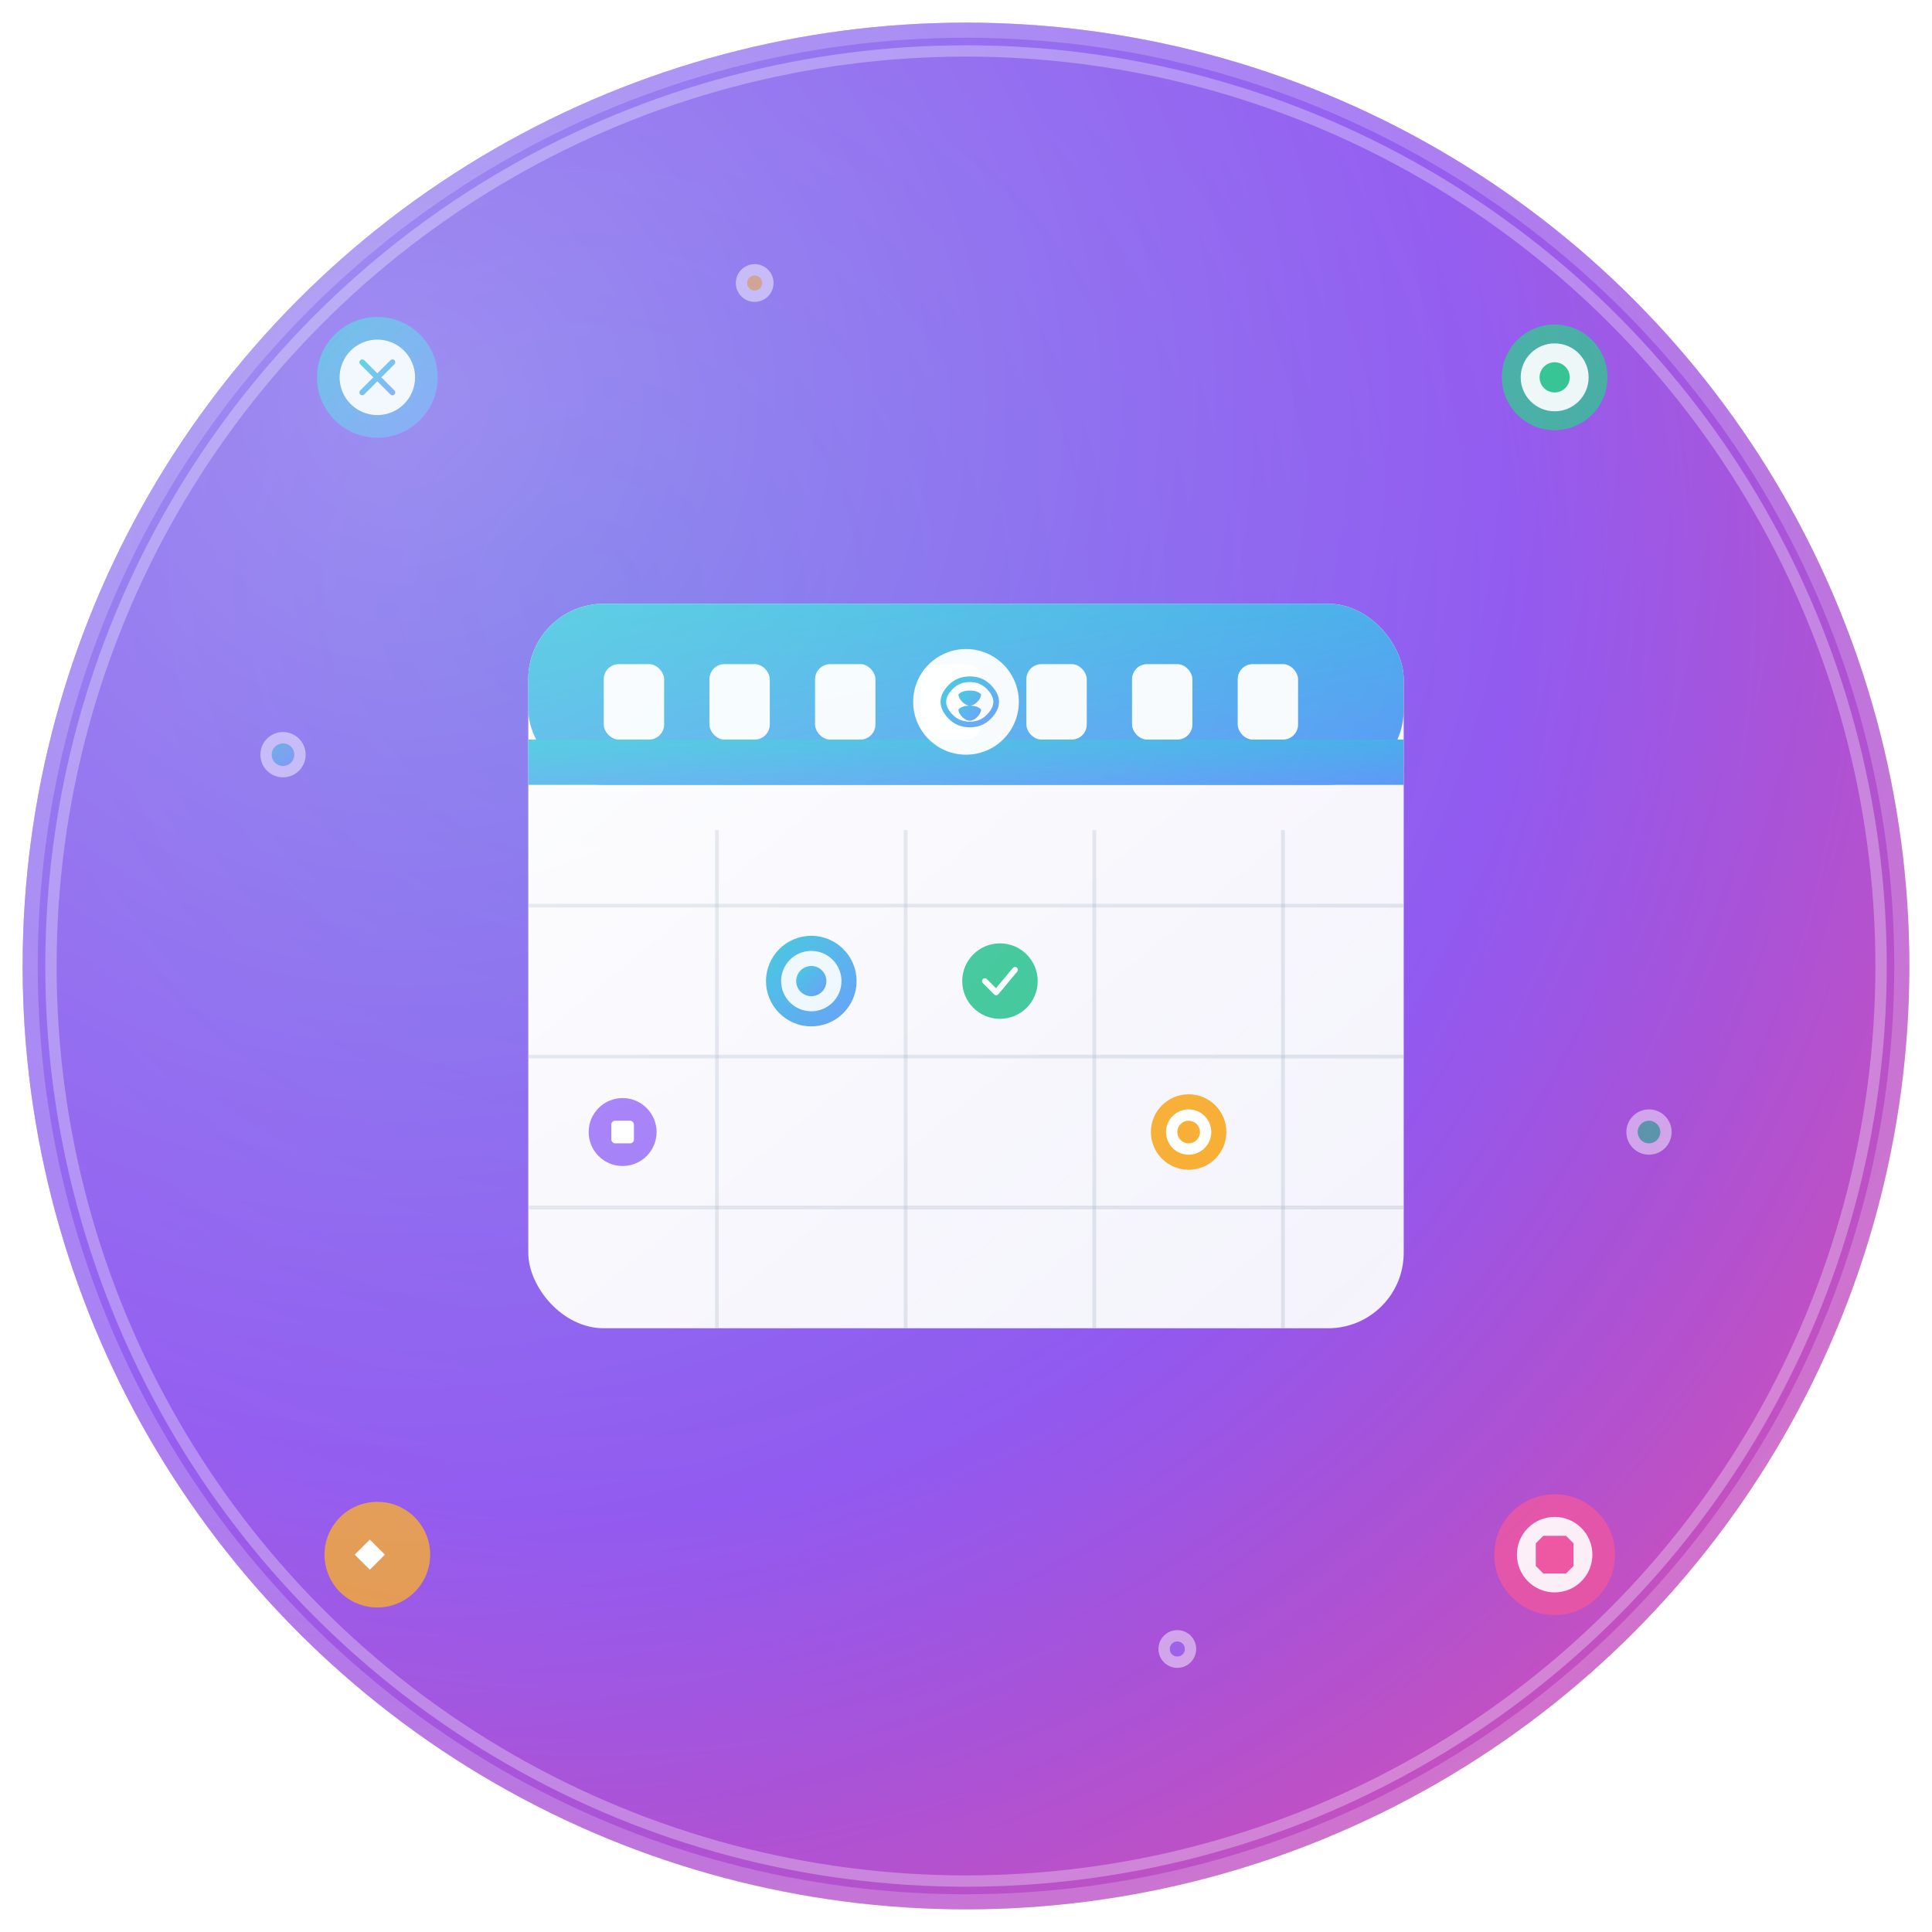 <?xml version="1.0" encoding="UTF-8"?>
<svg width="1024" height="1024" viewBox="0 0 1024 1024" fill="none" xmlns="http://www.w3.org/2000/svg">
  <defs>
    <!-- Main gradient - sophisticated and appealing -->
    <radialGradient id="mainGradient" cx="0.3" cy="0.3" r="1.4">
      <stop offset="0%" stop-color="#4f46e5" />
      <stop offset="35%" stop-color="#7c3aed" />
      <stop offset="70%" stop-color="#ec4899" />
      <stop offset="100%" stop-color="#f59e0b" />
    </radialGradient>
    
    <!-- Calendar gradient -->
    <linearGradient id="calendarGradient" x1="0%" y1="0%" x2="100%" y2="100%">
      <stop offset="0%" stop-color="#ffffff" stop-opacity="0.98" />
      <stop offset="100%" stop-color="#f8fafc" stop-opacity="0.95" />
    </linearGradient>
    
    <!-- Accent gradient for highlights -->
    <linearGradient id="accentGradient" x1="0%" y1="0%" x2="100%" y2="100%">
      <stop offset="0%" stop-color="#06b6d4" />
      <stop offset="100%" stop-color="#3b82f6" />
    </linearGradient>
    
    <!-- Glow effect -->
    <filter id="glow" x="-50%" y="-50%" width="200%" height="200%">
      <feGaussianBlur stdDeviation="6" result="coloredBlur"/>
      <feMerge> 
        <feMergeNode in="coloredBlur"/>
        <feMergeNode in="SourceGraphic"/>
      </feMerge>
    </filter>
    
    <!-- Soft shadow -->
    <filter id="softShadow" x="-50%" y="-50%" width="200%" height="200%">
      <feDropShadow dx="0" dy="4" stdDeviation="8" flood-color="rgba(0,0,0,0.15)"/>
    </filter>
    
    <!-- Highlight overlay -->
    <radialGradient id="highlightOverlay" cx="0.2" cy="0.2" r="1.3">
      <stop stop-color="white" stop-opacity="0.4" />
      <stop offset="0.6" stop-color="white" stop-opacity="0.1" />
      <stop offset="1" stop-color="white" stop-opacity="0" />
    </radialGradient>
  </defs>
  
  <!-- Main background circle with vibrant gradient -->
  <circle cx="512" cy="512" r="500" fill="url(#mainGradient)" />
  
  <!-- Subtle outer ring for depth -->
  <circle cx="512" cy="512" r="485" fill="none" stroke="rgba(255,255,255,0.3)" stroke-width="6" />
  
  <!-- Central calendar interface -->
  <rect x="280" y="320" width="464" height="384" rx="40" fill="url(#calendarGradient)" filter="url(#softShadow)" />
  
  <!-- Calendar header with accent gradient -->
  <rect x="280" y="320" width="464" height="96" rx="40" fill="url(#accentGradient)" />
  <rect x="280" y="392" width="464" height="24" fill="url(#accentGradient)" />
  
  <!-- Modern calendar tabs -->
  <rect x="320" y="352" width="32" height="40" rx="8" fill="rgba(255,255,255,0.95)" />
  <rect x="376" y="352" width="32" height="40" rx="8" fill="rgba(255,255,255,0.95)" />
  <rect x="432" y="352" width="32" height="40" rx="8" fill="rgba(255,255,255,0.95)" />
  <rect x="488" y="352" width="32" height="40" rx="8" fill="rgba(255,255,255,0.95)" />
  <rect x="544" y="352" width="32" height="40" rx="8" fill="rgba(255,255,255,0.95)" />
  <rect x="600" y="352" width="32" height="40" rx="8" fill="rgba(255,255,255,0.95)" />
  <rect x="656" y="352" width="32" height="40" rx="8" fill="rgba(255,255,255,0.95)" />
  
  <!-- Calendar grid - clean and modern -->
  <line x1="280" y1="480" x2="744" y2="480" stroke="rgba(148,163,184,0.3)" stroke-width="2" />
  <line x1="280" y1="560" x2="744" y2="560" stroke="rgba(148,163,184,0.3)" stroke-width="2" />
  <line x1="280" y1="640" x2="744" y2="640" stroke="rgba(148,163,184,0.3)" stroke-width="2" />
  
  <!-- Vertical grid lines -->
  <line x1="380" y1="440" x2="380" y2="704" stroke="rgba(148,163,184,0.3)" stroke-width="2" />
  <line x1="480" y1="440" x2="480" y2="704" stroke="rgba(148,163,184,0.3)" stroke-width="2" />
  <line x1="580" y1="440" x2="580" y2="704" stroke="rgba(148,163,184,0.3)" stroke-width="2" />
  <line x1="680" y1="440" x2="680" y2="704" stroke="rgba(148,163,184,0.3)" stroke-width="2" />
  
  <!-- Multi-industry appointment indicators -->
  
  <!-- Active appointment - gradient circle -->
  <circle cx="430" cy="520" r="24" fill="url(#accentGradient)" filter="url(#glow)" />
  <circle cx="430" cy="520" r="16" fill="rgba(255,255,255,0.9)" />
  <circle cx="430" cy="520" r="8" fill="url(#accentGradient)" />
  
  <!-- Confirmed appointments -->
  <circle cx="530" cy="520" r="20" fill="#10b981" />
  <path d="M522 520 L528 526 L538 514" stroke="white" stroke-width="3" stroke-linecap="round" stroke-linejoin="round" />
  
  <circle cx="630" cy="600" r="20" fill="#f59e0b" />
  <circle cx="630" cy="600" r="12" fill="white" />
  <circle cx="630" cy="600" r="6" fill="#f59e0b" />
  
  <!-- Pending appointment -->
  <circle cx="330" cy="600" r="18" fill="#8b5cf6" />
  <rect x="324" y="594" width="12" height="12" rx="2" fill="white" />
  
  <!-- Multi-industry visual elements around the icon -->
  
  <!-- Elegant corner accents -->
  <g transform="translate(200,200)">
    <circle r="32" fill="url(#accentGradient)" fill-opacity="0.8" filter="url(#glow)" />
    <circle r="20" fill="white" fill-opacity="0.9" />
    <path d="M-8,-8 L8,8 M-8,8 L8,-8" stroke="url(#accentGradient)" stroke-width="3" stroke-linecap="round" />
  </g>
  
  <g transform="translate(824,200)">
    <circle r="28" fill="#10b981" fill-opacity="0.8" filter="url(#glow)" />
    <circle r="18" fill="white" fill-opacity="0.9" />
    <circle r="8" fill="#10b981" />
  </g>
  
  <g transform="translate(200,824)">
    <circle r="28" fill="#f59e0b" fill-opacity="0.8" filter="url(#glow)" />
    <path d="M-12,0 L-4,-8 L4,0 L-4,8 Z" fill="white" />
  </g>
  
  <g transform="translate(824,824)">
    <circle r="32" fill="#ec4899" fill-opacity="0.8" filter="url(#glow)" />
    <circle r="20" fill="white" fill-opacity="0.9" />
    <path d="M-10,-6 L-6,-10 L6,-10 L10,-6 L10,6 L6,10 L-6,10 L-10,6 Z" fill="#ec4899" />
  </g>
  
  <!-- Subtle connecting elements -->
  <g transform="translate(150,400)" opacity="0.6">
    <circle r="12" fill="white" fill-opacity="0.8" />
    <circle r="6" fill="url(#accentGradient)" />
  </g>
  
  <g transform="translate(874,600)" opacity="0.6">
    <circle r="12" fill="white" fill-opacity="0.8" />
    <circle r="6" fill="#10b981" />
  </g>
  
  <g transform="translate(400,150)" opacity="0.6">
    <circle r="10" fill="white" fill-opacity="0.8" />
    <circle r="4" fill="#f59e0b" />
  </g>
  
  <g transform="translate(624,874)" opacity="0.6">
    <circle r="10" fill="white" fill-opacity="0.8" />
    <circle r="4" fill="#8b5cf6" />
  </g>
  
  <!-- Professional "S" monogram in center -->
  <circle cx="512" cy="372" r="28" fill="white" fill-opacity="0.95" filter="url(#softShadow)" />
  <path d="M504,364 Q508,360 514,360 Q520,360 524,364 Q528,368 528,372 Q528,376 524,380 Q520,384 514,384 Q508,384 504,380 Q500,376 500,372 Q500,368 504,364 Z" fill="none" stroke="url(#accentGradient)" stroke-width="3" />
  <path d="M508,368 Q510,366 514,366 Q518,366 520,368 Q520,370 518,372 Q516,374 514,374 Q512,374 510,372 Q508,370 508,368 Z M508,376 Q510,374 514,374 Q518,374 520,376 Q520,378 518,380 Q516,382 514,382 Q512,382 510,380 Q508,378 508,376 Z" fill="url(#accentGradient)" />
  
  <!-- Modern highlight overlay for premium feel -->
  <circle cx="512" cy="512" r="500" fill="url(#highlightOverlay)" />
  
  <!-- Subtle border for definition -->
  <circle cx="512" cy="512" r="496" fill="none" stroke="rgba(255,255,255,0.2)" stroke-width="8" />
</svg>